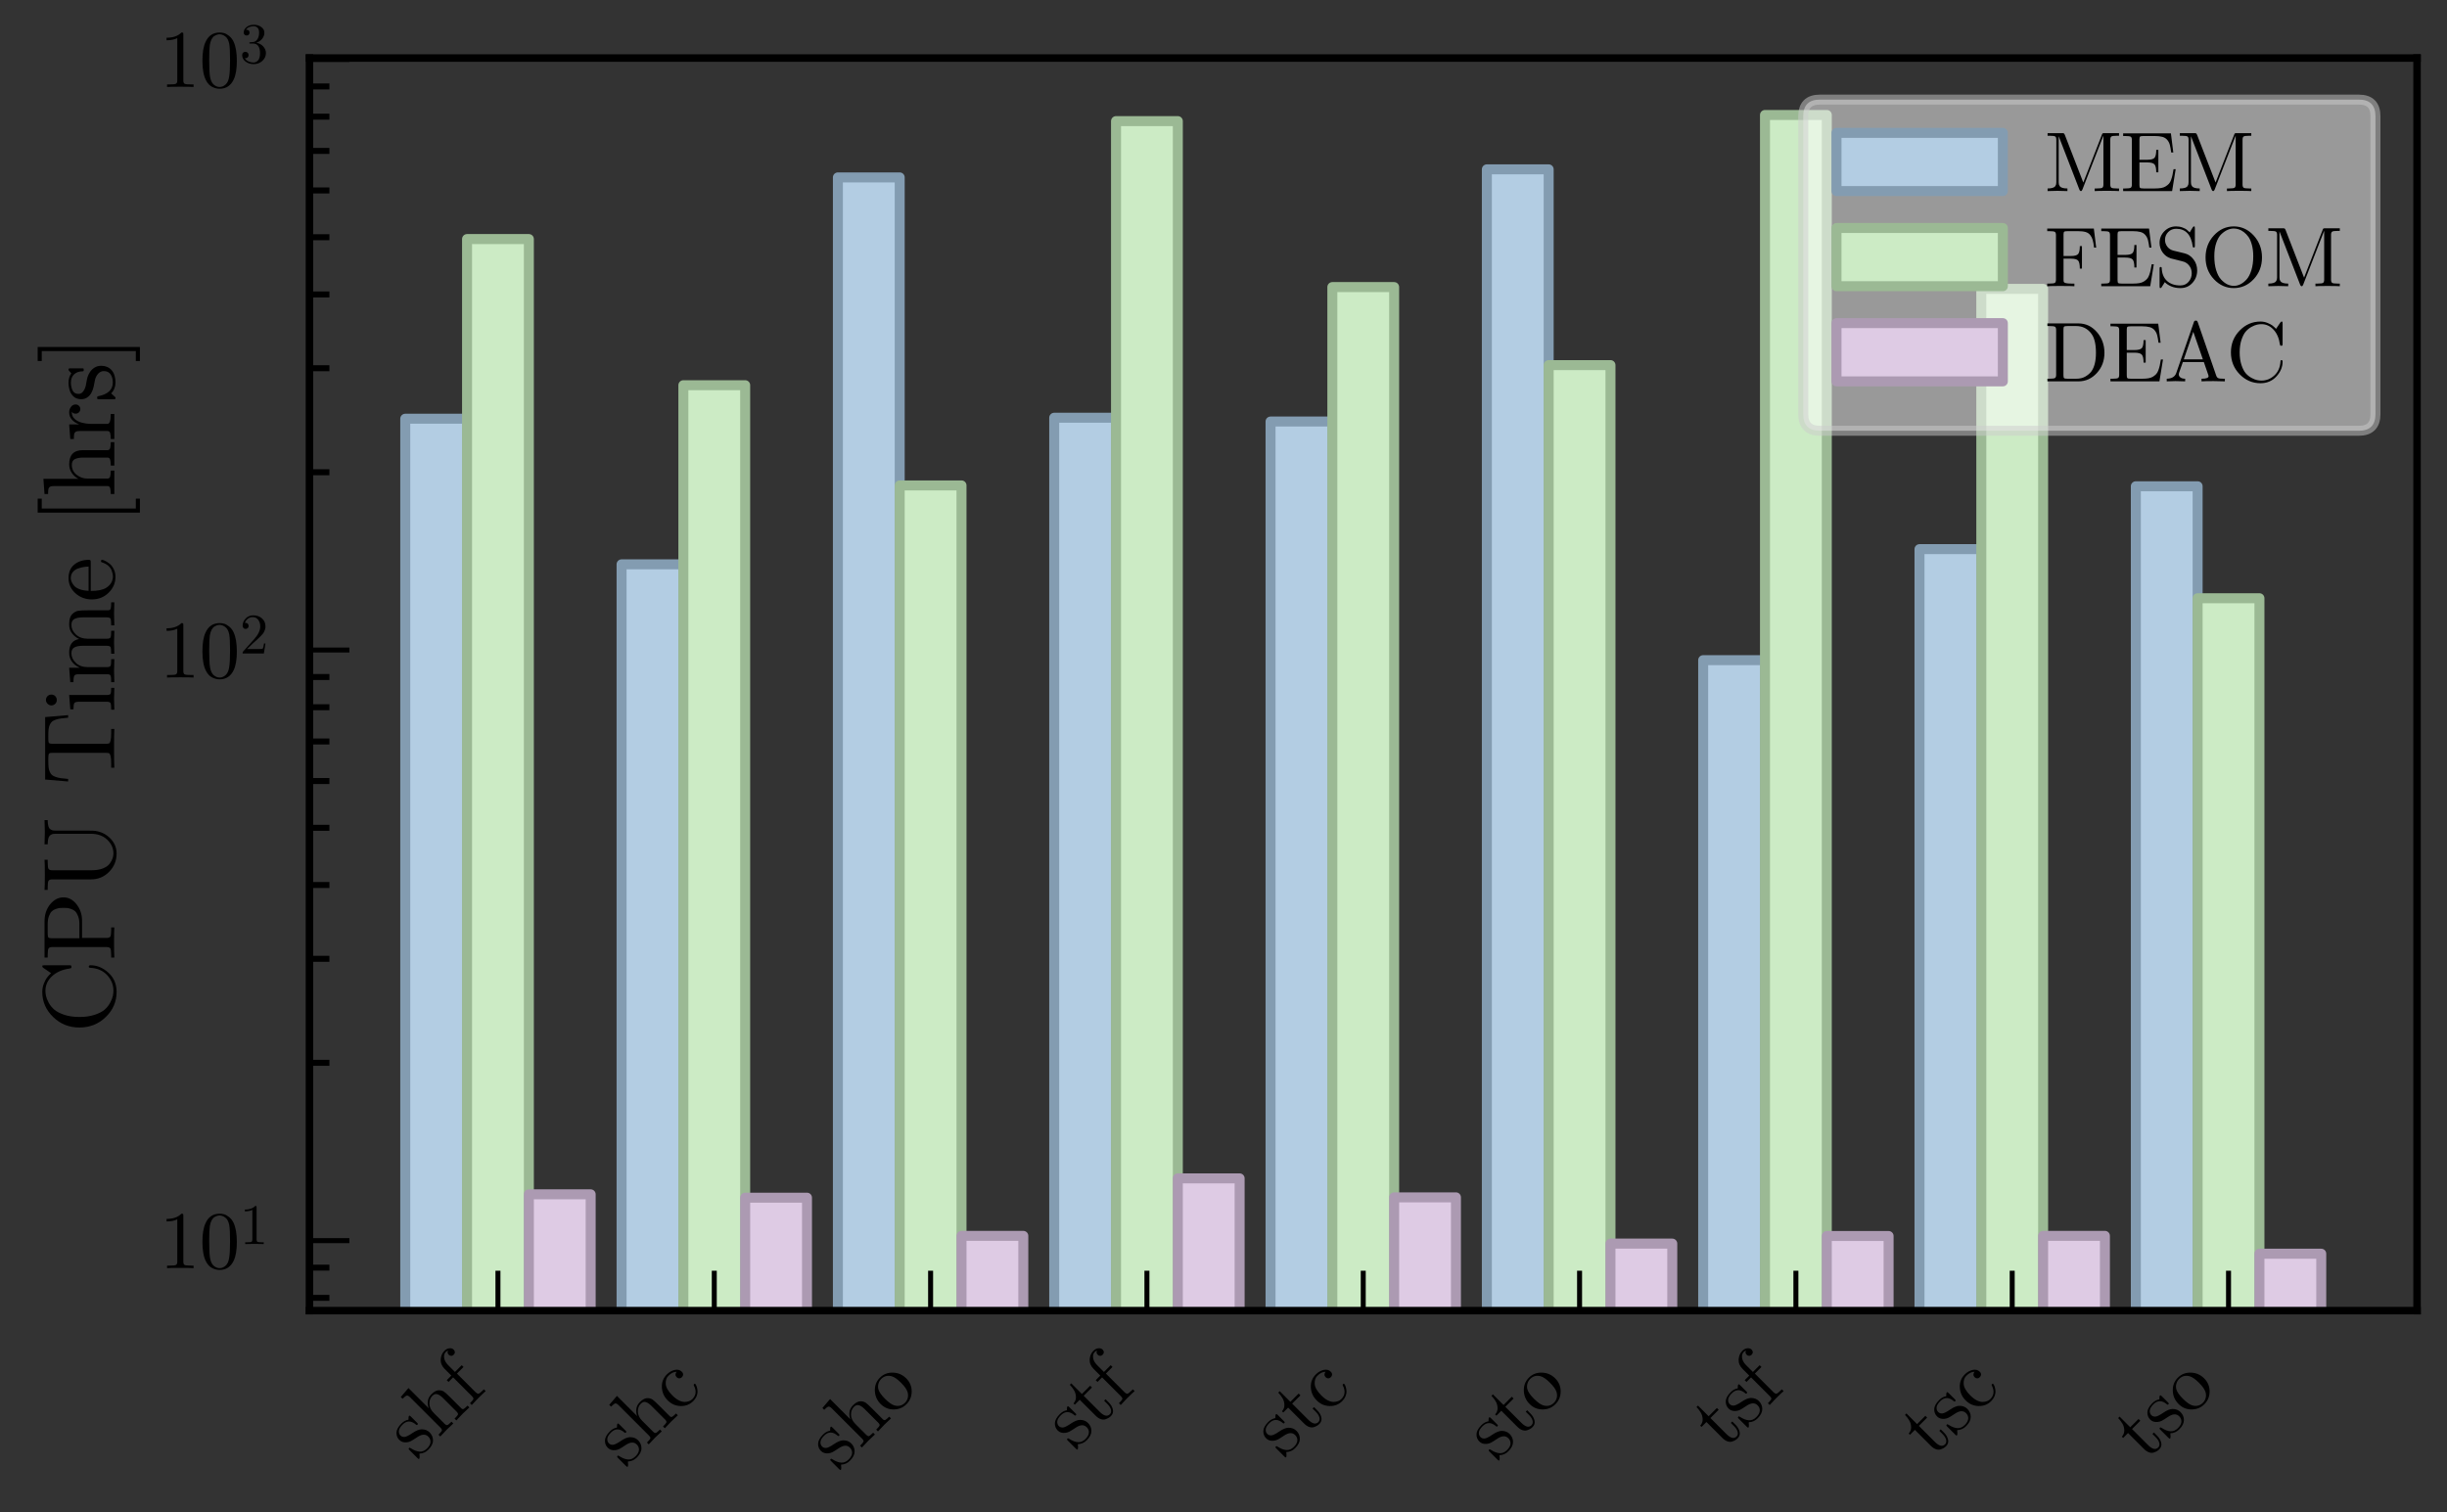 <?xml version="1.0" encoding="utf-8" standalone="no"?>
<!DOCTYPE svg PUBLIC "-//W3C//DTD SVG 1.1//EN"
  "http://www.w3.org/Graphics/SVG/1.1/DTD/svg11.dtd">
<svg height="151.469pt" version="1.1" viewBox="0 0 245.081 151.469" width="245.081pt" xmlns="http://www.w3.org/2000/svg" xmlns:xlink="http://www.w3.org/1999/xlink">
 <rect x="0" y="0" width="245.081" height="151.469" fill="#333333" stroke="none"/>
 <defs>
  <style type="text/css">*{stroke-linecap:butt;stroke-linejoin:round;}</style>
 </defs>
 <g id="figure_1">
  <g id="patch_1">
   <path d="M 0 151.469 
L 245.081 151.469 
L 245.081 0 
L 0 0 
z
" style="fill:none;"/>
  </g>
  <g id="axes_1">
   <g id="patch_2">
    <path d="M 30.993 131.29 
L 242.081 131.29 
L 242.081 5.813 
L 30.993 5.813 
z
" style="fill:none;"/>
   </g>
   <g id="patch_3">
    <path clip-path="url(#p19b12b840f)" d="M 40.588 59344.291 
L 46.778 59344.291 
L 46.778 41.944 
L 40.588 41.944 
z
" style="fill:#b3cde3;stroke:#839cb1;stroke-linejoin:miter;"/>
   </g>
   <g id="patch_4">
    <path clip-path="url(#p19b12b840f)" d="M 62.254 59344.291 
L 68.444 59344.291 
L 68.444 56.53 
L 62.254 56.53 
z
" style="fill:#b3cde3;stroke:#839cb1;stroke-linejoin:miter;"/>
   </g>
   <g id="patch_5">
    <path clip-path="url(#p19b12b840f)" d="M 83.92 59344.291 
L 90.11 59344.291 
L 90.11 17.771 
L 83.92 17.771 
z
" style="fill:#b3cde3;stroke:#839cb1;stroke-linejoin:miter;"/>
   </g>
   <g id="patch_6">
    <path clip-path="url(#p19b12b840f)" d="M 105.586 59344.291 
L 111.776 59344.291 
L 111.776 41.845 
L 105.586 41.845 
z
" style="fill:#b3cde3;stroke:#839cb1;stroke-linejoin:miter;"/>
   </g>
   <g id="patch_7">
    <path clip-path="url(#p19b12b840f)" d="M 127.252 59344.291 
L 133.442 59344.291 
L 133.442 42.225 
L 127.252 42.225 
z
" style="fill:#b3cde3;stroke:#839cb1;stroke-linejoin:miter;"/>
   </g>
   <g id="patch_8">
    <path clip-path="url(#p19b12b840f)" d="M 148.917 59344.291 
L 155.108 59344.291 
L 155.108 16.963 
L 148.917 16.963 
z
" style="fill:#b3cde3;stroke:#839cb1;stroke-linejoin:miter;"/>
   </g>
   <g id="patch_9">
    <path clip-path="url(#p19b12b840f)" d="M 170.583 59344.291 
L 176.773 59344.291 
L 176.773 66.129 
L 170.583 66.129 
z
" style="fill:#b3cde3;stroke:#839cb1;stroke-linejoin:miter;"/>
   </g>
   <g id="patch_10">
    <path clip-path="url(#p19b12b840f)" d="M 192.249 59344.291 
L 198.439 59344.291 
L 198.439 55.009 
L 192.249 55.009 
z
" style="fill:#b3cde3;stroke:#839cb1;stroke-linejoin:miter;"/>
   </g>
   <g id="patch_11">
    <path clip-path="url(#p19b12b840f)" d="M 213.915 59344.291 
L 220.105 59344.291 
L 220.105 48.71 
L 213.915 48.71 
z
" style="fill:#b3cde3;stroke:#839cb1;stroke-linejoin:miter;"/>
   </g>
   <g id="patch_12">
    <path clip-path="url(#p19b12b840f)" d="M 46.778 59344.291 
L 52.969 59344.291 
L 52.969 23.946 
L 46.778 23.946 
z
" style="fill:#ccebc5;stroke:#9bb994;stroke-linejoin:miter;"/>
   </g>
   <g id="patch_13">
    <path clip-path="url(#p19b12b840f)" d="M 68.444 59344.291 
L 74.634 59344.291 
L 74.634 38.586 
L 68.444 38.586 
z
" style="fill:#ccebc5;stroke:#9bb994;stroke-linejoin:miter;"/>
   </g>
   <g id="patch_14">
    <path clip-path="url(#p19b12b840f)" d="M 90.11 59344.291 
L 96.3 59344.291 
L 96.3 48.625 
L 90.11 48.625 
z
" style="fill:#ccebc5;stroke:#9bb994;stroke-linejoin:miter;"/>
   </g>
   <g id="patch_15">
    <path clip-path="url(#p19b12b840f)" d="M 111.776 59344.291 
L 117.966 59344.291 
L 117.966 12.132 
L 111.776 12.132 
z
" style="fill:#ccebc5;stroke:#9bb994;stroke-linejoin:miter;"/>
   </g>
   <g id="patch_16">
    <path clip-path="url(#p19b12b840f)" d="M 133.442 59344.291 
L 139.632 59344.291 
L 139.632 28.756 
L 133.442 28.756 
z
" style="fill:#ccebc5;stroke:#9bb994;stroke-linejoin:miter;"/>
   </g>
   <g id="patch_17">
    <path clip-path="url(#p19b12b840f)" d="M 155.108 59344.291 
L 161.298 59344.291 
L 161.298 36.573 
L 155.108 36.573 
z
" style="fill:#ccebc5;stroke:#9bb994;stroke-linejoin:miter;"/>
   </g>
   <g id="patch_18">
    <path clip-path="url(#p19b12b840f)" d="M 176.773 59344.291 
L 182.964 59344.291 
L 182.964 11.516 
L 176.773 11.516 
z
" style="fill:#ccebc5;stroke:#9bb994;stroke-linejoin:miter;"/>
   </g>
   <g id="patch_19">
    <path clip-path="url(#p19b12b840f)" d="M 198.439 59344.291 
L 204.63 59344.291 
L 204.63 28.938 
L 198.439 28.938 
z
" style="fill:#ccebc5;stroke:#9bb994;stroke-linejoin:miter;"/>
   </g>
   <g id="patch_20">
    <path clip-path="url(#p19b12b840f)" d="M 220.105 59344.291 
L 226.295 59344.291 
L 226.295 59.926 
L 220.105 59.926 
z
" style="fill:#ccebc5;stroke:#9bb994;stroke-linejoin:miter;"/>
   </g>
   <g id="patch_21">
    <path clip-path="url(#p19b12b840f)" d="M 52.969 59344.291 
L 59.159 59344.291 
L 59.159 119.638 
L 52.969 119.638 
z
" style="fill:#decbe4;stroke:#ac9ab2;stroke-linejoin:miter;"/>
   </g>
   <g id="patch_22">
    <path clip-path="url(#p19b12b840f)" d="M 74.634 59344.291 
L 80.825 59344.291 
L 80.825 119.974 
L 74.634 119.974 
z
" style="fill:#decbe4;stroke:#ac9ab2;stroke-linejoin:miter;"/>
   </g>
   <g id="patch_23">
    <path clip-path="url(#p19b12b840f)" d="M 96.3 59344.291 
L 102.491 59344.291 
L 102.491 123.799 
L 96.3 123.799 
z
" style="fill:#decbe4;stroke:#ac9ab2;stroke-linejoin:miter;"/>
   </g>
   <g id="patch_24">
    <path clip-path="url(#p19b12b840f)" d="M 117.966 59344.291 
L 124.156 59344.291 
L 124.156 118.04 
L 117.966 118.04 
z
" style="fill:#decbe4;stroke:#ac9ab2;stroke-linejoin:miter;"/>
   </g>
   <g id="patch_25">
    <path clip-path="url(#p19b12b840f)" d="M 139.632 59344.291 
L 145.822 59344.291 
L 145.822 119.94 
L 139.632 119.94 
z
" style="fill:#decbe4;stroke:#ac9ab2;stroke-linejoin:miter;"/>
   </g>
   <g id="patch_26">
    <path clip-path="url(#p19b12b840f)" d="M 161.298 59344.291 
L 167.488 59344.291 
L 167.488 124.573 
L 161.298 124.573 
z
" style="fill:#decbe4;stroke:#ac9ab2;stroke-linejoin:miter;"/>
   </g>
   <g id="patch_27">
    <path clip-path="url(#p19b12b840f)" d="M 182.964 59344.291 
L 189.154 59344.291 
L 189.154 123.813 
L 182.964 123.813 
z
" style="fill:#decbe4;stroke:#ac9ab2;stroke-linejoin:miter;"/>
   </g>
   <g id="patch_28">
    <path clip-path="url(#p19b12b840f)" d="M 204.63 59344.291 
L 210.82 59344.291 
L 210.82 123.797 
L 204.63 123.797 
z
" style="fill:#decbe4;stroke:#ac9ab2;stroke-linejoin:miter;"/>
   </g>
   <g id="patch_29">
    <path clip-path="url(#p19b12b840f)" d="M 226.295 59344.291 
L 232.486 59344.291 
L 232.486 125.586 
L 226.295 125.586 
z
" style="fill:#decbe4;stroke:#ac9ab2;stroke-linejoin:miter;"/>
   </g>
   <g id="matplotlib.axis_1">
    <g id="xtick_1">
     <g id="line2d_1">
      <defs>
       <path d="M 0 0 
L 0 -4 
" id="md6993e28a3" style="stroke:#000000;stroke-width:0.5;"/>
      </defs>
      <g>
       <use style="stroke:#000000;stroke-width:0.5;" x="49.873" xlink:href="#md6993e28a3" y="131.29"/>
      </g>
     </g>
     <g id="text_1">
      <!-- shf -->
      <g transform="translate(41.682 146.31)rotate(-45)scale(0.08 -0.08)">
       <defs>
        <path d="M 211 83 
L 211 928 
Q 211 998 214 1024 
Q 218 1050 237 1069 
Q 256 1088 294 1088 
Q 339 1088 355 1069 
Q 371 1050 384 979 
Q 480 538 688 304 
Q 896 70 1274 70 
Q 1632 70 1814 230 
Q 1997 390 1997 653 
Q 1997 1120 1331 1242 
Q 947 1318 787 1369 
Q 627 1421 486 1536 
Q 211 1760 211 2080 
Q 211 2400 454 2633 
Q 698 2867 1235 2867 
Q 1594 2867 1837 2688 
Q 1907 2746 1946 2790 
Q 2029 2867 2074 2867 
Q 2125 2867 2134 2835 
Q 2144 2803 2144 2714 
L 2144 2067 
Q 2144 1997 2141 1971 
Q 2138 1946 2118 1930 
Q 2099 1914 2061 1914 
Q 1990 1914 1984 1971 
Q 1933 2746 1235 2746 
Q 858 2746 688 2602 
Q 518 2458 518 2259 
Q 518 2150 569 2067 
Q 621 1984 688 1936 
Q 755 1888 880 1843 
Q 1005 1798 1081 1782 
Q 1158 1766 1306 1734 
Q 1818 1638 2035 1427 
Q 2304 1158 2304 819 
Q 2304 442 2048 186 
Q 1792 -70 1274 -70 
Q 858 -70 570 205 
Q 531 166 502 134 
Q 474 102 464 89 
Q 454 77 451 70 
Q 448 64 442 58 
Q 314 -70 282 -70 
Q 230 -70 220 -38 
Q 211 -6 211 83 
z
" id="CMUSerif-Roman-73" transform="scale(0.016)"/>
        <path d="M 205 0 
L 205 198 
Q 544 198 624 240 
Q 704 282 704 486 
L 704 3814 
Q 704 4051 621 4112 
Q 538 4173 205 4173 
L 205 4371 
L 1126 4442 
L 1126 2214 
L 1133 2214 
Q 1235 2445 1465 2637 
Q 1696 2829 2054 2829 
Q 2534 2829 2726 2592 
Q 2867 2432 2896 2253 
Q 2925 2074 2925 1613 
L 2925 390 
Q 2931 256 3033 227 
Q 3136 198 3424 198 
L 3424 0 
Q 2771 19 2707 19 
Q 2656 19 1984 0 
L 1984 198 
Q 2323 198 2403 240 
Q 2483 282 2483 486 
L 2483 1978 
Q 2483 2304 2384 2496 
Q 2285 2688 2010 2688 
Q 1677 2688 1411 2409 
Q 1146 2131 1146 1664 
L 1146 486 
Q 1146 282 1226 240 
Q 1306 198 1645 198 
L 1645 0 
Q 992 19 928 19 
Q 877 19 205 0 
z
" id="CMUSerif-Roman-68" transform="scale(0.016)"/>
        <path d="M 211 2560 
L 211 2758 
L 717 2758 
L 717 3494 
Q 717 3968 1024 4240 
Q 1331 4512 1709 4512 
Q 1958 4512 2121 4377 
Q 2285 4243 2285 4064 
Q 2285 3942 2211 3862 
Q 2138 3782 2003 3782 
Q 1875 3782 1801 3862 
Q 1728 3942 1728 4058 
Q 1728 4262 1920 4326 
Q 1824 4371 1709 4371 
Q 1478 4371 1299 4134 
Q 1120 3898 1120 3501 
L 1120 2758 
L 1869 2758 
L 1869 2560 
L 1139 2560 
L 1139 499 
Q 1139 314 1216 256 
Q 1293 198 1626 198 
L 1760 198 
L 1760 0 
Q 1504 19 947 19 
Q 870 19 748 16 
Q 627 13 467 6 
Q 307 0 218 0 
L 218 198 
Q 557 198 637 240 
Q 717 282 717 486 
L 717 2560 
L 211 2560 
z
" id="CMUSerif-Roman-66" transform="scale(0.016)"/>
       </defs>
       <use xlink:href="#CMUSerif-Roman-73"/>
       <use x="39.4" xlink:href="#CMUSerif-Roman-68"/>
       <use x="94.9" xlink:href="#CMUSerif-Roman-66"/>
      </g>
     </g>
    </g>
    <g id="xtick_2">
     <g id="line2d_2">
      <g>
       <use style="stroke:#000000;stroke-width:0.5;" x="71.539" xlink:href="#md6993e28a3" y="131.29"/>
      </g>
     </g>
     <g id="text_2">
      <!-- shc -->
      <g transform="translate(62.561 147.097)rotate(-45)scale(0.08 -0.08)">
       <defs>
        <path d="M 624 352 
Q 218 774 218 1382 
Q 218 1990 618 2428 
Q 1018 2867 1606 2867 
Q 1997 2867 2291 2681 
Q 2586 2496 2586 2182 
Q 2586 2042 2502 1962 
Q 2419 1882 2291 1882 
Q 2157 1882 2077 1965 
Q 1997 2048 1997 2176 
Q 1997 2234 2016 2288 
Q 2035 2342 2105 2403 
Q 2176 2464 2298 2470 
Q 2067 2707 1613 2707 
Q 1286 2707 1017 2400 
Q 749 2093 749 1395 
Q 749 1030 838 761 
Q 928 493 1075 355 
Q 1222 218 1366 154 
Q 1510 90 1651 90 
Q 2278 90 2490 762 
Q 2509 826 2573 826 
Q 2656 826 2656 762 
Q 2656 730 2630 650 
Q 2605 570 2528 442 
Q 2451 314 2339 202 
Q 2227 90 2032 10 
Q 1837 -70 1594 -70 
Q 1030 -70 624 352 
z
" id="CMUSerif-Roman-63" transform="scale(0.016)"/>
       </defs>
       <use xlink:href="#CMUSerif-Roman-73"/>
       <use x="39.4" xlink:href="#CMUSerif-Roman-68"/>
       <use x="94.9" xlink:href="#CMUSerif-Roman-63"/>
      </g>
     </g>
    </g>
    <g id="xtick_3">
     <g id="line2d_3">
      <g>
       <use style="stroke:#000000;stroke-width:0.5;" x="93.205" xlink:href="#md6993e28a3" y="131.29"/>
      </g>
     </g>
     <g id="text_3">
      <!-- sho -->
      <g transform="translate(83.91 147.413)rotate(-45)scale(0.08 -0.08)">
       <defs>
        <path d="M 601 346 
Q 179 762 179 1370 
Q 179 1978 592 2422 
Q 1005 2867 1600 2867 
Q 2182 2867 2598 2425 
Q 3014 1984 3014 1370 
Q 3014 768 2595 349 
Q 2176 -70 1594 -70 
Q 1024 -70 601 346 
z
M 710 1421 
Q 710 800 870 518 
Q 1120 90 1600 90 
Q 1837 90 2035 218 
Q 2234 346 2342 563 
Q 2483 845 2483 1421 
Q 2483 2035 2317 2310 
Q 2067 2726 1594 2726 
Q 1389 2726 1187 2617 
Q 986 2509 864 2298 
Q 710 2016 710 1421 
z
" id="CMUSerif-Roman-6f" transform="scale(0.016)"/>
       </defs>
       <use xlink:href="#CMUSerif-Roman-73"/>
       <use x="39.4" xlink:href="#CMUSerif-Roman-68"/>
       <use x="94.9" xlink:href="#CMUSerif-Roman-6f"/>
      </g>
     </g>
    </g>
    <g id="xtick_4">
     <g id="line2d_4">
      <g>
       <use style="stroke:#000000;stroke-width:0.5;" x="114.871" xlink:href="#md6993e28a3" y="131.29"/>
      </g>
     </g>
     <g id="text_4">
      <!-- stf -->
      <g transform="translate(107.624 145.365)rotate(-45)scale(0.08 -0.08)">
       <defs>
        <path d="M 122 2560 
L 122 2701 
Q 416 2714 611 2922 
Q 806 3130 873 3386 
Q 941 3642 947 3936 
L 1107 3936 
L 1107 2758 
L 2022 2758 
L 2022 2560 
L 1107 2560 
L 1107 781 
Q 1107 90 1536 90 
Q 1722 90 1843 278 
Q 1965 467 1965 806 
L 1965 1158 
L 2125 1158 
L 2125 794 
Q 2125 448 1965 189 
Q 1805 -70 1491 -70 
Q 1376 -70 1261 -41 
Q 1146 -13 998 64 
Q 851 141 758 329 
Q 666 518 666 794 
L 666 2560 
L 122 2560 
z
" id="CMUSerif-Roman-74" transform="scale(0.016)"/>
       </defs>
       <use xlink:href="#CMUSerif-Roman-73"/>
       <use x="39.4" xlink:href="#CMUSerif-Roman-74"/>
       <use x="78.2" xlink:href="#CMUSerif-Roman-66"/>
      </g>
     </g>
    </g>
    <g id="xtick_5">
     <g id="line2d_5">
      <g>
       <use style="stroke:#000000;stroke-width:0.5;" x="136.537" xlink:href="#md6993e28a3" y="131.29"/>
      </g>
     </g>
     <g id="text_5">
      <!-- stc -->
      <g transform="translate(128.503 146.152)rotate(-45)scale(0.08 -0.08)">
       <use xlink:href="#CMUSerif-Roman-73"/>
       <use x="39.4" xlink:href="#CMUSerif-Roman-74"/>
       <use x="78.2" xlink:href="#CMUSerif-Roman-63"/>
      </g>
     </g>
    </g>
    <g id="xtick_6">
     <g id="line2d_6">
      <g>
       <use style="stroke:#000000;stroke-width:0.5;" x="158.203" xlink:href="#md6993e28a3" y="131.29"/>
      </g>
     </g>
     <g id="text_6">
      <!-- sto -->
      <g transform="translate(149.853 146.468)rotate(-45)scale(0.08 -0.08)">
       <use xlink:href="#CMUSerif-Roman-73"/>
       <use x="39.4" xlink:href="#CMUSerif-Roman-74"/>
       <use x="78.2" xlink:href="#CMUSerif-Roman-6f"/>
      </g>
     </g>
    </g>
    <g id="xtick_7">
     <g id="line2d_7">
      <g>
       <use style="stroke:#000000;stroke-width:0.5;" x="179.869" xlink:href="#md6993e28a3" y="131.29"/>
      </g>
     </g>
     <g id="text_7">
      <!-- tsf -->
      <g transform="translate(172.622 145.365)rotate(-45)scale(0.08 -0.08)">
       <use xlink:href="#CMUSerif-Roman-74"/>
       <use x="38.8" xlink:href="#CMUSerif-Roman-73"/>
       <use x="78.2" xlink:href="#CMUSerif-Roman-66"/>
      </g>
     </g>
    </g>
    <g id="xtick_8">
     <g id="line2d_8">
      <g>
       <use style="stroke:#000000;stroke-width:0.5;" x="201.534" xlink:href="#md6993e28a3" y="131.29"/>
      </g>
     </g>
     <g id="text_8">
      <!-- tsc -->
      <g transform="translate(193.501 146.152)rotate(-45)scale(0.08 -0.08)">
       <use xlink:href="#CMUSerif-Roman-74"/>
       <use x="38.8" xlink:href="#CMUSerif-Roman-73"/>
       <use x="78.2" xlink:href="#CMUSerif-Roman-63"/>
      </g>
     </g>
    </g>
    <g id="xtick_9">
     <g id="line2d_9">
      <g>
       <use style="stroke:#000000;stroke-width:0.5;" x="223.2" xlink:href="#md6993e28a3" y="131.29"/>
      </g>
     </g>
     <g id="text_9">
      <!-- tso -->
      <g transform="translate(214.85 146.468)rotate(-45)scale(0.08 -0.08)">
       <use xlink:href="#CMUSerif-Roman-74"/>
       <use x="38.8" xlink:href="#CMUSerif-Roman-73"/>
       <use x="78.2" xlink:href="#CMUSerif-Roman-6f"/>
      </g>
     </g>
    </g>
   </g>
   <g id="matplotlib.axis_2">
    <g id="ytick_1">
     <g id="line2d_10">
      <defs>
       <path d="M 0 0 
L 4 0 
" id="mce27e015f1" style="stroke:#000000;stroke-width:0.5;"/>
      </defs>
      <g>
       <use style="stroke:#000000;stroke-width:0.5;" x="30.993" xlink:href="#mce27e015f1" y="124.274"/>
      </g>
     </g>
     <g id="text_10">
      <!-- $\mathdefault{10^{1}}$ -->
      <g transform="translate(15.953 127.05)scale(0.08 -0.08)">
       <defs>
        <path d="M 570 3654 
L 570 3853 
Q 1338 3853 1734 4262 
Q 1843 4262 1862 4236 
Q 1882 4211 1882 4096 
L 1882 506 
Q 1882 314 1974 256 
Q 2067 198 2477 198 
L 2682 198 
L 2682 0 
Q 2458 19 1645 19 
Q 832 19 608 0 
L 608 198 
L 813 198 
Q 1216 198 1312 256 
Q 1408 314 1408 506 
L 1408 3821 
Q 1075 3654 570 3654 
z
" id="CMUSerif-Roman-31" transform="scale(0.016)"/>
        <path d="M 250 2048 
Q 250 2989 486 3501 
Q 819 4262 1600 4262 
Q 1766 4262 1939 4217 
Q 2112 4173 2333 4000 
Q 2554 3827 2688 3546 
Q 2944 3002 2944 2048 
Q 2944 1114 2707 602 
Q 2362 -141 1594 -141 
Q 1306 -141 1014 6 
Q 723 154 538 506 
Q 250 1037 250 2048 
z
M 781 2125 
Q 781 1158 851 774 
Q 928 358 1142 179 
Q 1357 0 1594 0 
Q 1850 0 2064 192 
Q 2278 384 2342 800 
Q 2413 1210 2413 2125 
Q 2413 3014 2349 3373 
Q 2266 3789 2042 3955 
Q 1818 4122 1594 4122 
Q 1510 4122 1420 4096 
Q 1331 4070 1203 4000 
Q 1075 3930 976 3750 
Q 877 3571 832 3302 
Q 781 2957 781 2125 
z
" id="CMUSerif-Roman-30" transform="scale(0.016)"/>
       </defs>
       <use transform="translate(0 0.219)" xlink:href="#CMUSerif-Roman-31"/>
       <use transform="translate(50 0.219)" xlink:href="#CMUSerif-Roman-30"/>
       <use transform="translate(100.754 30.384)scale(0.7)" xlink:href="#CMUSerif-Roman-31"/>
      </g>
     </g>
    </g>
    <g id="ytick_2">
     <g id="line2d_11">
      <g>
       <use style="stroke:#000000;stroke-width:0.5;" x="30.993" xlink:href="#mce27e015f1" y="65.113"/>
      </g>
     </g>
     <g id="text_11">
      <!-- $\mathdefault{10^{2}}$ -->
      <g transform="translate(15.953 67.889)scale(0.08 -0.08)">
       <defs>
        <path d="M 320 0 
Q 320 115 329 150 
Q 339 186 390 237 
L 1619 1606 
Q 2291 2362 2291 3021 
Q 2291 3450 2067 3757 
Q 1843 4064 1434 4064 
Q 1152 4064 915 3891 
Q 678 3718 570 3411 
Q 589 3418 653 3418 
Q 813 3418 902 3318 
Q 992 3219 992 3085 
Q 992 2912 880 2829 
Q 768 2746 659 2746 
Q 614 2746 556 2755 
Q 499 2765 409 2854 
Q 320 2944 320 3104 
Q 320 3552 659 3907 
Q 998 4262 1517 4262 
Q 2106 4262 2490 3913 
Q 2874 3565 2874 3021 
Q 2874 2829 2816 2656 
Q 2758 2483 2681 2348 
Q 2605 2214 2400 2000 
Q 2195 1786 2028 1632 
Q 1862 1478 1491 1152 
L 813 493 
L 1965 493 
Q 2528 493 2573 544 
Q 2637 634 2714 1114 
L 2874 1114 
L 2694 0 
L 320 0 
z
" id="CMUSerif-Roman-32" transform="scale(0.016)"/>
       </defs>
       <use transform="translate(0 0.219)" xlink:href="#CMUSerif-Roman-31"/>
       <use transform="translate(50 0.219)" xlink:href="#CMUSerif-Roman-30"/>
       <use transform="translate(100.754 30.384)scale(0.7)" xlink:href="#CMUSerif-Roman-32"/>
      </g>
     </g>
    </g>
    <g id="ytick_3">
     <g id="line2d_12">
      <g>
       <use style="stroke:#000000;stroke-width:0.5;" x="30.993" xlink:href="#mce27e015f1" y="5.952"/>
      </g>
     </g>
     <g id="text_12">
      <!-- $\mathdefault{10^{3}}$ -->
      <g transform="translate(15.953 8.729)scale(0.08 -0.08)">
       <defs>
        <path d="M 269 864 
Q 269 1056 377 1145 
Q 486 1235 627 1235 
Q 774 1235 880 1139 
Q 986 1043 986 877 
Q 986 698 861 598 
Q 736 499 563 525 
Q 717 269 998 153 
Q 1280 38 1542 38 
Q 1818 38 2042 275 
Q 2266 512 2266 1094 
Q 2266 1587 2074 1872 
Q 1882 2157 1504 2157 
L 1222 2157 
Q 1126 2157 1097 2166 
Q 1069 2176 1069 2227 
Q 1069 2291 1165 2304 
Q 1261 2304 1414 2323 
Q 1786 2336 1984 2656 
Q 2163 2957 2163 3386 
Q 2163 3776 1977 3939 
Q 1792 4102 1549 4102 
Q 1325 4102 1078 4009 
Q 832 3917 698 3706 
Q 1094 3706 1094 3386 
Q 1094 3245 1004 3152 
Q 915 3059 768 3059 
Q 627 3059 534 3148 
Q 442 3238 442 3392 
Q 442 3757 768 4009 
Q 1094 4262 1574 4262 
Q 2048 4262 2400 4012 
Q 2752 3763 2752 3379 
Q 2752 3002 2502 2691 
Q 2253 2381 1856 2253 
Q 2342 2157 2633 1827 
Q 2925 1498 2925 1094 
Q 2925 595 2531 227 
Q 2138 -141 1562 -141 
Q 1030 -141 649 147 
Q 269 435 269 864 
z
" id="CMUSerif-Roman-33" transform="scale(0.016)"/>
       </defs>
       <use transform="translate(0 0.219)" xlink:href="#CMUSerif-Roman-31"/>
       <use transform="translate(50 0.219)" xlink:href="#CMUSerif-Roman-30"/>
       <use transform="translate(100.754 30.384)scale(0.7)" xlink:href="#CMUSerif-Roman-33"/>
      </g>
     </g>
    </g>
    <g id="ytick_4">
     <g id="line2d_13">
      <defs>
       <path d="M 0 0 
L 2 0 
" id="mefbf597d34" style="stroke:#000000;stroke-width:0.6;"/>
      </defs>
      <g>
       <use style="stroke:#000000;stroke-width:0.6;" x="30.993" xlink:href="#mefbf597d34" y="130.007"/>
      </g>
     </g>
    </g>
    <g id="ytick_5">
     <g id="line2d_14">
      <g>
       <use style="stroke:#000000;stroke-width:0.6;" x="30.993" xlink:href="#mefbf597d34" y="126.981"/>
      </g>
     </g>
    </g>
    <g id="ytick_6">
     <g id="line2d_15">
      <g>
       <use style="stroke:#000000;stroke-width:0.6;" x="30.993" xlink:href="#mefbf597d34" y="106.465"/>
      </g>
     </g>
    </g>
    <g id="ytick_7">
     <g id="line2d_16">
      <g>
       <use style="stroke:#000000;stroke-width:0.6;" x="30.993" xlink:href="#mefbf597d34" y="96.047"/>
      </g>
     </g>
    </g>
    <g id="ytick_8">
     <g id="line2d_17">
      <g>
       <use style="stroke:#000000;stroke-width:0.6;" x="30.993" xlink:href="#mefbf597d34" y="88.656"/>
      </g>
     </g>
    </g>
    <g id="ytick_9">
     <g id="line2d_18">
      <g>
       <use style="stroke:#000000;stroke-width:0.6;" x="30.993" xlink:href="#mefbf597d34" y="82.922"/>
      </g>
     </g>
    </g>
    <g id="ytick_10">
     <g id="line2d_19">
      <g>
       <use style="stroke:#000000;stroke-width:0.6;" x="30.993" xlink:href="#mefbf597d34" y="78.238"/>
      </g>
     </g>
    </g>
    <g id="ytick_11">
     <g id="line2d_20">
      <g>
       <use style="stroke:#000000;stroke-width:0.6;" x="30.993" xlink:href="#mefbf597d34" y="74.277"/>
      </g>
     </g>
    </g>
    <g id="ytick_12">
     <g id="line2d_21">
      <g>
       <use style="stroke:#000000;stroke-width:0.6;" x="30.993" xlink:href="#mefbf597d34" y="70.846"/>
      </g>
     </g>
    </g>
    <g id="ytick_13">
     <g id="line2d_22">
      <g>
       <use style="stroke:#000000;stroke-width:0.6;" x="30.993" xlink:href="#mefbf597d34" y="67.82"/>
      </g>
     </g>
    </g>
    <g id="ytick_14">
     <g id="line2d_23">
      <g>
       <use style="stroke:#000000;stroke-width:0.6;" x="30.993" xlink:href="#mefbf597d34" y="47.304"/>
      </g>
     </g>
    </g>
    <g id="ytick_15">
     <g id="line2d_24">
      <g>
       <use style="stroke:#000000;stroke-width:0.6;" x="30.993" xlink:href="#mefbf597d34" y="36.886"/>
      </g>
     </g>
    </g>
    <g id="ytick_16">
     <g id="line2d_25">
      <g>
       <use style="stroke:#000000;stroke-width:0.6;" x="30.993" xlink:href="#mefbf597d34" y="29.495"/>
      </g>
     </g>
    </g>
    <g id="ytick_17">
     <g id="line2d_26">
      <g>
       <use style="stroke:#000000;stroke-width:0.6;" x="30.993" xlink:href="#mefbf597d34" y="23.761"/>
      </g>
     </g>
    </g>
    <g id="ytick_18">
     <g id="line2d_27">
      <g>
       <use style="stroke:#000000;stroke-width:0.6;" x="30.993" xlink:href="#mefbf597d34" y="19.077"/>
      </g>
     </g>
    </g>
    <g id="ytick_19">
     <g id="line2d_28">
      <g>
       <use style="stroke:#000000;stroke-width:0.6;" x="30.993" xlink:href="#mefbf597d34" y="15.116"/>
      </g>
     </g>
    </g>
    <g id="ytick_20">
     <g id="line2d_29">
      <g>
       <use style="stroke:#000000;stroke-width:0.6;" x="30.993" xlink:href="#mefbf597d34" y="11.686"/>
      </g>
     </g>
    </g>
    <g id="ytick_21">
     <g id="line2d_30">
      <g>
       <use style="stroke:#000000;stroke-width:0.6;" x="30.993" xlink:href="#mefbf597d34" y="8.659"/>
      </g>
     </g>
    </g>
    <g id="text_13">
     <!-- CPU Time $\mathrm{[hrs]}$ -->
     <g transform="translate(11.453 103.501)rotate(-90)scale(0.1 -0.1)">
      <defs>
       <path d="M 358 2189 
Q 358 3155 1017 3833 
Q 1677 4512 2586 4512 
Q 2867 4512 3116 4409 
Q 3366 4307 3481 4217 
Q 3597 4128 3763 3962 
L 4083 4435 
Q 4134 4512 4185 4512 
Q 4237 4512 4246 4483 
Q 4256 4454 4256 4358 
L 4256 2842 
Q 4256 2739 4243 2713 
Q 4230 2688 4154 2688 
Q 4090 2688 4077 2707 
Q 4064 2726 4051 2797 
Q 3955 3488 3571 3901 
Q 3187 4314 2656 4314 
Q 2502 4314 2332 4278 
Q 2163 4243 1916 4112 
Q 1670 3981 1481 3763 
Q 1293 3546 1155 3136 
Q 1018 2726 1018 2182 
Q 1018 1645 1155 1232 
Q 1293 819 1481 604 
Q 1670 390 1916 259 
Q 2163 128 2336 93 
Q 2509 58 2662 58 
Q 3213 58 3635 448 
Q 4058 838 4096 1498 
Q 4102 1530 4102 1542 
Q 4102 1555 4108 1571 
Q 4115 1587 4131 1593 
Q 4147 1600 4173 1600 
Q 4256 1600 4256 1491 
Q 4256 883 3789 371 
Q 3322 -141 2586 -141 
Q 1677 -141 1017 534 
Q 358 1210 358 2189 
z
" id="CMUSerif-Roman-43" transform="scale(0.016)"/>
       <path d="M 224 0 
L 224 198 
L 378 198 
Q 723 198 803 256 
Q 883 314 883 499 
L 883 3872 
Q 883 4058 803 4115 
Q 723 4173 378 4173 
L 224 4173 
L 224 4371 
L 2483 4371 
Q 3130 4371 3562 4016 
Q 3994 3661 3994 3181 
Q 3994 2707 3555 2364 
Q 3117 2022 2534 2022 
L 1453 2022 
L 1453 499 
Q 1453 314 1533 256 
Q 1613 198 1958 198 
L 2112 198 
L 2112 0 
Q 1888 19 1165 19 
Q 448 19 224 0 
z
M 1434 2189 
L 2317 2189 
Q 2605 2189 2813 2269 
Q 3021 2349 3117 2448 
Q 3213 2547 3267 2707 
Q 3322 2867 3328 2956 
Q 3334 3046 3334 3181 
Q 3334 3322 3328 3411 
Q 3322 3501 3267 3661 
Q 3213 3821 3117 3920 
Q 3021 4019 2813 4096 
Q 2605 4173 2317 4173 
L 1747 4173 
Q 1530 4173 1482 4128 
Q 1434 4083 1434 3917 
L 1434 2189 
z
" id="CMUSerif-Roman-50" transform="scale(0.016)"/>
       <path d="M 211 4173 
L 211 4371 
Q 435 4352 1158 4352 
Q 1875 4352 2099 4371 
L 2099 4173 
L 1946 4173 
Q 1600 4173 1520 4115 
Q 1440 4058 1440 3872 
L 1440 1434 
Q 1440 1005 1558 710 
Q 1677 416 1862 285 
Q 2048 154 2198 106 
Q 2349 58 2496 58 
Q 2982 58 3353 445 
Q 3725 832 3725 1478 
L 3725 3699 
Q 3725 3795 3712 3852 
Q 3699 3910 3644 3996 
Q 3590 4083 3443 4128 
Q 3296 4173 3066 4173 
L 3066 4371 
Q 3757 4352 3827 4352 
Q 3891 4352 4582 4371 
L 4582 4173 
Q 4352 4173 4205 4131 
Q 4058 4090 4003 4000 
Q 3949 3910 3936 3846 
Q 3923 3782 3923 3674 
L 3923 1626 
Q 3923 1312 3904 1184 
Q 3821 627 3424 243 
Q 3027 -141 2483 -141 
Q 1824 -141 1347 323 
Q 870 787 870 1459 
L 870 3872 
Q 870 4058 790 4115 
Q 710 4173 365 4173 
L 211 4173 
z
" id="CMUSerif-Roman-55" transform="scale(0.016)"/>
       <path id="CMUSerif-Roman-20" transform="scale(0.016)"/>
       <path d="M 230 2893 
L 352 4333 
L 4262 4333 
L 4384 2893 
L 4224 2893 
Q 4198 3181 4176 3347 
Q 4154 3514 4099 3670 
Q 4045 3827 3977 3904 
Q 3910 3981 3782 4041 
Q 3654 4102 3488 4118 
Q 3322 4134 3072 4134 
Q 2778 4134 2707 4122 
Q 2630 4102 2611 4048 
Q 2592 3994 2592 3878 
L 2592 506 
Q 2592 378 2617 326 
Q 2643 275 2790 236 
Q 2938 198 3264 198 
L 3520 198 
L 3520 0 
Q 3258 19 2304 19 
Q 1357 19 1094 0 
L 1094 198 
L 1350 198 
Q 1677 198 1824 236 
Q 1971 275 1996 326 
Q 2022 378 2022 506 
L 2022 3878 
Q 2022 3968 2016 4006 
Q 2010 4045 1981 4077 
Q 1952 4109 1888 4121 
Q 1824 4134 1542 4134 
Q 1293 4134 1126 4118 
Q 960 4102 832 4041 
Q 704 3981 637 3904 
Q 570 3827 515 3670 
Q 461 3514 438 3347 
Q 416 3181 390 2893 
L 230 2893 
z
" id="CMUSerif-Roman-54" transform="scale(0.016)"/>
       <path d="M 211 0 
L 211 198 
Q 550 198 630 240 
Q 710 282 710 486 
L 710 2208 
Q 710 2445 630 2502 
Q 550 2560 237 2560 
L 237 2758 
L 1133 2829 
L 1133 480 
Q 1133 288 1200 243 
Q 1267 198 1581 198 
L 1581 0 
Q 928 19 915 19 
Q 826 19 211 0 
z
M 480 3942 
Q 480 4070 579 4176 
Q 678 4282 819 4282 
Q 960 4282 1059 4186 
Q 1158 4090 1158 3942 
Q 1158 3795 1059 3699 
Q 960 3603 819 3603 
Q 672 3603 576 3705 
Q 480 3808 480 3942 
z
" id="CMUSerif-Roman-69" transform="scale(0.016)"/>
       <path d="M 205 0 
L 205 198 
Q 544 198 624 240 
Q 704 282 704 486 
L 704 2202 
Q 704 2438 621 2499 
Q 538 2560 205 2560 
L 205 2758 
L 1107 2829 
L 1107 2157 
Q 1408 2829 2054 2829 
Q 2803 2829 2906 2202 
Q 3014 2445 3244 2637 
Q 3475 2829 3834 2829 
Q 4314 2829 4506 2592 
Q 4646 2432 4675 2253 
Q 4704 2074 4704 1613 
L 4704 390 
Q 4710 256 4812 227 
Q 4915 198 5203 198 
L 5203 0 
Q 4550 19 4486 19 
Q 4435 19 3763 0 
L 3763 198 
Q 4102 198 4182 240 
Q 4262 282 4262 486 
L 4262 1978 
Q 4262 2304 4163 2496 
Q 4064 2688 3789 2688 
Q 3456 2688 3190 2409 
Q 2925 2131 2925 1664 
L 2925 486 
Q 2925 282 3005 240 
Q 3085 198 3424 198 
L 3424 0 
Q 2771 19 2707 19 
Q 2656 19 1984 0 
L 1984 198 
Q 2323 198 2403 240 
Q 2483 282 2483 486 
L 2483 1978 
Q 2483 2304 2384 2496 
Q 2285 2688 2010 2688 
Q 1677 2688 1411 2409 
Q 1146 2131 1146 1664 
L 1146 486 
Q 1146 282 1226 240 
Q 1306 198 1645 198 
L 1645 0 
Q 992 19 928 19 
Q 877 19 205 0 
z
" id="CMUSerif-Roman-6d" transform="scale(0.016)"/>
       <path d="M 179 1408 
Q 179 2010 566 2438 
Q 954 2867 1510 2867 
Q 2074 2867 2365 2502 
Q 2656 2138 2656 1613 
Q 2656 1517 2630 1497 
Q 2605 1478 2496 1478 
L 710 1478 
Q 710 826 902 518 
Q 1171 90 1626 90 
Q 1690 90 1763 102 
Q 1837 115 1990 169 
Q 2144 224 2278 371 
Q 2413 518 2490 749 
Q 2509 838 2573 838 
Q 2656 838 2656 762 
Q 2656 704 2595 579 
Q 2534 454 2419 304 
Q 2304 154 2080 42 
Q 1856 -70 1587 -70 
Q 1024 -70 601 355 
Q 179 781 179 1408 
z
M 717 1613 
L 2234 1613 
Q 2234 1747 2211 1897 
Q 2189 2048 2121 2256 
Q 2054 2464 1897 2595 
Q 1741 2726 1510 2726 
Q 1408 2726 1296 2681 
Q 1184 2637 1049 2531 
Q 915 2426 822 2186 
Q 730 1946 717 1613 
z
" id="CMUSerif-Roman-65" transform="scale(0.016)"/>
       <path d="M 756 -1600 
L 756 4800 
L 1631 4800 
L 1631 4544 
L 1013 4544 
L 1013 -1344 
L 1631 -1344 
L 1631 -1600 
L 756 -1600 
z
" id="Cmr10-5b" transform="scale(0.016)"/>
       <path d="M 191 0 
L 191 225 
Q 409 225 550 259 
Q 691 294 691 428 
L 691 3788 
Q 691 3959 639 4036 
Q 588 4113 491 4130 
Q 394 4147 191 4147 
L 191 4372 
L 1141 4441 
L 1141 2241 
Q 1275 2506 1515 2667 
Q 1756 2828 2047 2828 
Q 2491 2828 2714 2615 
Q 2938 2403 2938 1966 
L 2938 428 
Q 2938 294 3078 259 
Q 3219 225 3438 225 
L 3438 0 
L 1972 0 
L 1972 225 
Q 2191 225 2331 259 
Q 2472 294 2472 428 
L 2472 1947 
Q 2472 2259 2381 2461 
Q 2291 2663 2009 2663 
Q 1638 2663 1398 2366 
Q 1159 2069 1159 1691 
L 1159 428 
Q 1159 294 1300 259 
Q 1441 225 1656 225 
L 1656 0 
L 191 0 
z
" id="Cmr10-68" transform="scale(0.016)"/>
       <path d="M 166 0 
L 166 225 
Q 384 225 525 259 
Q 666 294 666 428 
L 666 2175 
Q 666 2347 614 2423 
Q 563 2500 466 2517 
Q 369 2534 166 2534 
L 166 2759 
L 1081 2828 
L 1081 2203 
Q 1184 2481 1375 2654 
Q 1566 2828 1838 2828 
Q 2028 2828 2178 2715 
Q 2328 2603 2328 2419 
Q 2328 2303 2245 2217 
Q 2163 2131 2041 2131 
Q 1922 2131 1837 2215 
Q 1753 2300 1753 2419 
Q 1753 2591 1875 2663 
L 1838 2663 
Q 1578 2663 1414 2475 
Q 1250 2288 1181 2009 
Q 1113 1731 1113 1478 
L 1113 428 
Q 1113 225 1734 225 
L 1734 0 
L 166 0 
z
" id="Cmr10-72" transform="scale(0.016)"/>
       <path d="M 213 -19 
L 213 1025 
Q 213 1075 269 1075 
L 347 1075 
Q 384 1075 397 1025 
Q 575 97 1259 97 
Q 1563 97 1767 234 
Q 1972 372 1972 659 
Q 1972 866 1812 1011 
Q 1653 1156 1434 1209 
L 1006 1294 
Q 791 1341 614 1437 
Q 438 1534 325 1695 
Q 213 1856 213 2069 
Q 213 2350 361 2529 
Q 509 2709 746 2789 
Q 984 2869 1259 2869 
Q 1588 2869 1831 2694 
L 2016 2853 
Q 2016 2869 2047 2869 
L 2094 2869 
Q 2113 2869 2128 2851 
Q 2144 2834 2144 2816 
L 2144 1978 
Q 2144 1919 2094 1919 
L 2016 1919 
Q 1959 1919 1959 1978 
Q 1959 2313 1773 2516 
Q 1588 2719 1253 2719 
Q 966 2719 755 2612 
Q 544 2506 544 2247 
Q 544 2069 695 1955 
Q 847 1841 1050 1791 
L 1484 1709 
Q 1703 1659 1892 1540 
Q 2081 1422 2192 1240 
Q 2303 1059 2303 831 
Q 2303 600 2223 429 
Q 2144 259 2001 146 
Q 1859 34 1665 -19 
Q 1472 -72 1259 -72 
Q 859 -72 575 197 
L 341 -56 
Q 341 -72 306 -72 
L 269 -72 
Q 213 -72 213 -19 
z
" id="Cmr10-73" transform="scale(0.016)"/>
       <path d="M 141 -1600 
L 141 -1344 
L 763 -1344 
L 763 4544 
L 141 4544 
L 141 4800 
L 1019 4800 
L 1019 -1600 
L 141 -1600 
z
" id="Cmr10-5d" transform="scale(0.016)"/>
      </defs>
      <use xlink:href="#CMUSerif-Roman-43"/>
      <use transform="translate(72.2 0)" xlink:href="#CMUSerif-Roman-50"/>
      <use transform="translate(140.2 0)" xlink:href="#CMUSerif-Roman-55"/>
      <use transform="translate(215.2 0)" xlink:href="#CMUSerif-Roman-20"/>
      <use transform="translate(248.5 0)" xlink:href="#CMUSerif-Roman-54"/>
      <use transform="translate(320.7 0)" xlink:href="#CMUSerif-Roman-69"/>
      <use transform="translate(348.4 0)" xlink:href="#CMUSerif-Roman-6d"/>
      <use transform="translate(431.7 0)" xlink:href="#CMUSerif-Roman-65"/>
      <use transform="translate(476.1 0)" xlink:href="#CMUSerif-Roman-20"/>
      <use transform="translate(509.4 0)" xlink:href="#Cmr10-5b"/>
      <use transform="translate(537.085 0)" xlink:href="#Cmr10-68"/>
      <use transform="translate(592.603 0)" xlink:href="#Cmr10-72"/>
      <use transform="translate(631.714 0)" xlink:href="#Cmr10-73"/>
      <use transform="translate(671.119 0)" xlink:href="#Cmr10-5d"/>
     </g>
    </g>
   </g>
   <g id="patch_30">
    <path d="M 30.993 131.29 
L 30.993 5.813 
" style="fill:none;stroke:#000000;stroke-linecap:square;stroke-linejoin:miter;stroke-width:0.75;"/>
   </g>
   <g id="patch_31">
    <path d="M 242.081 131.29 
L 242.081 5.813 
" style="fill:none;stroke:#000000;stroke-linecap:square;stroke-linejoin:miter;stroke-width:0.75;"/>
   </g>
   <g id="patch_32">
    <path d="M 30.993 131.29 
L 242.081 131.29 
" style="fill:none;stroke:#000000;stroke-linecap:square;stroke-linejoin:miter;stroke-width:0.75;"/>
   </g>
   <g id="patch_33">
    <path d="M 30.993 5.813 
L 242.081 5.813 
" style="fill:none;stroke:#000000;stroke-linecap:square;stroke-linejoin:miter;stroke-width:0.75;"/>
   </g>
   <g id="legend_1">
    <g id="patch_34">
     <path d="M 182.271 43.15 
L 236.25 43.15 
Q 237.916 43.15 237.916 41.484 
L 237.916 11.644 
Q 237.916 9.978 236.25 9.978 
L 182.271 9.978 
Q 180.605 9.978 180.605 11.644 
L 180.605 41.484 
Q 180.605 43.15 182.271 43.15 
z
" style="fill:#ffffff;opacity:0.5;stroke:#cccccc;stroke-linejoin:miter;"/>
    </g>
    <g id="patch_35">
     <path d="M 183.937 19.141 
L 200.597 19.141 
L 200.597 13.31 
L 183.937 13.31 
z
" style="fill:#b3cde3;stroke:#839cb1;stroke-linejoin:miter;"/>
    </g>
    <g id="text_14">
     <!-- MEM -->
     <g transform="translate(204.762 19.141)scale(0.083 -0.083)">
      <defs>
       <path d="M 237 0 
L 237 198 
Q 467 198 614 243 
Q 762 288 816 374 
Q 870 461 883 518 
Q 896 576 896 672 
L 896 3872 
Q 896 4058 816 4115 
Q 736 4173 390 4173 
L 237 4173 
L 237 4371 
L 1318 4371 
Q 1434 4371 1466 4352 
Q 1498 4333 1542 4230 
L 2931 646 
L 4333 4250 
Q 4365 4339 4393 4355 
Q 4422 4371 4544 4371 
L 5626 4371 
L 5626 4173 
L 5472 4173 
Q 5126 4173 5046 4115 
Q 4966 4058 4966 3872 
L 4966 499 
Q 4966 314 5046 256 
Q 5126 198 5472 198 
L 5626 198 
L 5626 0 
Q 5389 19 4710 19 
Q 4026 19 3789 0 
L 3789 198 
L 3942 198 
Q 4288 198 4368 256 
Q 4448 314 4448 499 
L 4448 4173 
L 4442 4173 
L 2867 122 
Q 2822 0 2752 0 
Q 2675 0 2624 141 
L 1082 4122 
L 1075 4122 
L 1075 672 
Q 1075 576 1088 518 
Q 1101 461 1155 374 
Q 1210 288 1357 243 
Q 1504 198 1734 198 
L 1734 0 
Q 1062 19 985 19 
Q 909 19 237 0 
z
" id="CMUSerif-Roman-4d" transform="scale(0.016)"/>
       <path d="M 211 0 
L 211 198 
L 365 198 
Q 710 198 790 256 
Q 870 314 870 499 
L 870 3853 
Q 870 4038 790 4096 
Q 710 4154 365 4154 
L 211 4154 
L 211 4352 
L 3814 4352 
L 3994 2912 
L 3834 2912 
Q 3789 3277 3731 3488 
Q 3674 3699 3536 3862 
Q 3398 4026 3171 4090 
Q 2944 4154 2579 4154 
L 1754 4154 
Q 1536 4154 1488 4109 
Q 1440 4064 1440 3898 
L 1440 2362 
L 2016 2362 
Q 2458 2362 2582 2515 
Q 2707 2669 2707 3110 
L 2867 3110 
L 2867 1414 
L 2707 1414 
Q 2707 1850 2582 2006 
Q 2458 2163 2016 2163 
L 1440 2163 
L 1440 454 
Q 1440 288 1488 243 
Q 1536 198 1754 198 
L 2605 198 
Q 2880 198 3081 233 
Q 3283 269 3424 358 
Q 3565 448 3661 550 
Q 3757 653 3824 838 
Q 3891 1024 3929 1197 
Q 3968 1370 4013 1651 
L 4173 1651 
L 3904 0 
L 211 0 
z
" id="CMUSerif-Roman-45" transform="scale(0.016)"/>
      </defs>
      <use xlink:href="#CMUSerif-Roman-4d"/>
      <use x="91.6" xlink:href="#CMUSerif-Roman-45"/>
      <use x="159.6" xlink:href="#CMUSerif-Roman-4d"/>
     </g>
    </g>
    <g id="patch_36">
     <path d="M 183.937 28.671 
L 200.597 28.671 
L 200.597 22.84 
L 183.937 22.84 
z
" style="fill:#ccebc5;stroke:#9bb994;stroke-linejoin:miter;"/>
    </g>
    <g id="text_15">
     <!-- FESOM -->
     <g transform="translate(204.762 28.671)scale(0.083 -0.083)">
      <defs>
       <path d="M 211 0 
L 211 198 
L 365 198 
Q 710 198 790 256 
Q 870 314 870 499 
L 870 3853 
Q 870 4038 790 4096 
Q 710 4154 365 4154 
L 211 4154 
L 211 4352 
L 3725 4352 
L 3904 2912 
L 3744 2912 
Q 3699 3277 3641 3485 
Q 3584 3693 3453 3859 
Q 3322 4026 3101 4090 
Q 2880 4154 2522 4154 
L 1754 4154 
Q 1536 4154 1488 4109 
Q 1440 4064 1440 3898 
L 1440 2278 
L 1990 2278 
Q 2426 2278 2547 2435 
Q 2669 2592 2669 3027 
L 2829 3027 
L 2829 1331 
L 2669 1331 
Q 2669 1773 2547 1926 
Q 2426 2080 1990 2080 
L 1440 2080 
L 1440 506 
Q 1440 371 1462 320 
Q 1485 269 1619 233 
Q 1754 198 2048 198 
L 2259 198 
L 2259 0 
Q 2029 19 1184 19 
Q 435 19 211 0 
z
" id="CMUSerif-Roman-46" transform="scale(0.016)"/>
       <path d="M 358 13 
L 358 1293 
Q 358 1363 361 1388 
Q 365 1414 384 1433 
Q 403 1453 442 1453 
Q 512 1453 518 1389 
Q 538 755 915 403 
Q 1286 58 1926 58 
Q 2310 58 2547 333 
Q 2784 608 2784 973 
Q 2784 1318 2586 1562 
Q 2502 1670 2396 1740 
Q 2291 1811 2227 1833 
Q 2163 1856 2042 1888 
Q 1248 2080 1197 2099 
Q 819 2227 588 2550 
Q 358 2874 358 3270 
Q 358 3782 720 4147 
Q 1082 4512 1606 4512 
Q 1869 4512 2089 4429 
Q 2310 4346 2400 4272 
Q 2490 4198 2630 4064 
L 2854 4429 
Q 2906 4512 2950 4512 
Q 3002 4512 3011 4483 
Q 3021 4454 3021 4358 
L 3021 3072 
Q 3021 3002 3017 2976 
Q 3014 2950 2995 2934 
Q 2976 2918 2938 2918 
Q 2874 2918 2861 2995 
Q 2682 4333 1613 4333 
Q 1248 4333 1008 4086 
Q 768 3840 768 3494 
Q 768 3213 944 2982 
Q 1120 2752 1414 2682 
L 2234 2483 
Q 2643 2387 2918 2025 
Q 3194 1664 3194 1190 
Q 3194 646 2838 252 
Q 2483 -141 1933 -141 
Q 1536 -141 1229 -9 
Q 922 122 755 307 
Q 627 96 544 -26 
L 525 -58 
Q 474 -141 429 -141 
Q 378 -141 368 -109 
Q 358 -77 358 13 
z
" id="CMUSerif-Roman-53" transform="scale(0.016)"/>
       <path d="M 358 2170 
Q 358 3149 985 3830 
Q 1613 4512 2483 4512 
Q 3360 4512 3987 3827 
Q 4614 3142 4614 2170 
Q 4614 1203 3987 531 
Q 3360 -141 2483 -141 
Q 1619 -141 988 528 
Q 358 1197 358 2170 
z
M 1018 2259 
Q 1018 1664 1158 1209 
Q 1299 755 1526 508 
Q 1754 262 1997 144 
Q 2240 26 2490 26 
Q 2733 26 2973 141 
Q 3213 256 3440 499 
Q 3667 742 3811 1200 
Q 3955 1658 3955 2259 
Q 3955 2726 3856 3104 
Q 3757 3482 3600 3709 
Q 3443 3936 3241 4086 
Q 3040 4237 2851 4294 
Q 2662 4352 2483 4352 
Q 2259 4352 2025 4253 
Q 1792 4154 1555 3933 
Q 1318 3712 1168 3280 
Q 1018 2848 1018 2259 
z
" id="CMUSerif-Roman-4f" transform="scale(0.016)"/>
      </defs>
      <use xlink:href="#CMUSerif-Roman-46"/>
      <use x="65.2" xlink:href="#CMUSerif-Roman-45"/>
      <use x="133.2" xlink:href="#CMUSerif-Roman-53"/>
      <use x="188.7" xlink:href="#CMUSerif-Roman-4f"/>
      <use x="266.4" xlink:href="#CMUSerif-Roman-4d"/>
     </g>
    </g>
    <g id="patch_37">
     <path d="M 183.937 38.201 
L 200.597 38.201 
L 200.597 32.37 
L 183.937 32.37 
z
" style="fill:#decbe4;stroke:#ac9ab2;stroke-linejoin:miter;"/>
    </g>
    <g id="text_16">
     <!-- DEAC -->
     <g transform="translate(204.762 38.201)scale(0.083 -0.083)">
      <defs>
       <path d="M 224 0 
L 224 198 
L 378 198 
Q 723 198 803 256 
Q 883 314 883 499 
L 883 3872 
Q 883 4058 803 4115 
Q 723 4173 378 4173 
L 224 4173 
L 224 4371 
L 2566 4371 
Q 3386 4371 3955 3718 
Q 4525 3066 4525 2150 
Q 4525 1254 3952 627 
Q 3379 0 2566 0 
L 224 0 
z
M 1434 454 
Q 1434 288 1482 243 
Q 1530 198 1747 198 
L 2394 198 
Q 2816 198 3101 371 
Q 3386 544 3533 742 
Q 3885 1222 3885 2150 
Q 3885 3123 3552 3578 
Q 3123 4173 2387 4173 
L 1747 4173 
Q 1530 4173 1482 4128 
Q 1434 4083 1434 3917 
L 1434 454 
z
" id="CMUSerif-Roman-44" transform="scale(0.016)"/>
       <path d="M 205 0 
L 205 198 
Q 774 211 922 627 
L 2246 4454 
Q 2272 4531 2301 4556 
Q 2330 4582 2400 4582 
Q 2438 4582 2460 4576 
Q 2483 4570 2499 4547 
Q 2515 4525 2521 4512 
Q 2528 4499 2547 4454 
L 3930 454 
Q 3981 294 4083 246 
Q 4186 198 4474 198 
L 4589 198 
L 4589 0 
Q 4186 19 3750 19 
Q 3059 19 2829 0 
L 2829 198 
Q 3360 198 3360 390 
Q 3360 403 3341 480 
L 3002 1459 
L 1421 1459 
L 1126 621 
Q 1114 595 1114 525 
Q 1114 390 1238 294 
Q 1363 198 1594 198 
L 1594 0 
Q 979 19 858 19 
Q 646 19 205 0 
z
M 1491 1658 
L 2931 1658 
L 2208 3738 
L 1491 1658 
z
" id="CMUSerif-Roman-41" transform="scale(0.016)"/>
      </defs>
      <use xlink:href="#CMUSerif-Roman-44"/>
      <use x="76.3" xlink:href="#CMUSerif-Roman-45"/>
      <use x="144.3" xlink:href="#CMUSerif-Roman-41"/>
      <use x="219.3" xlink:href="#CMUSerif-Roman-43"/>
     </g>
    </g>
   </g>
  </g>
 </g>
 <defs>
  <clipPath id="p19b12b840f">
   <rect height="125.477" width="211.087" x="30.993" y="5.813"/>
  </clipPath>
 </defs>
</svg>
